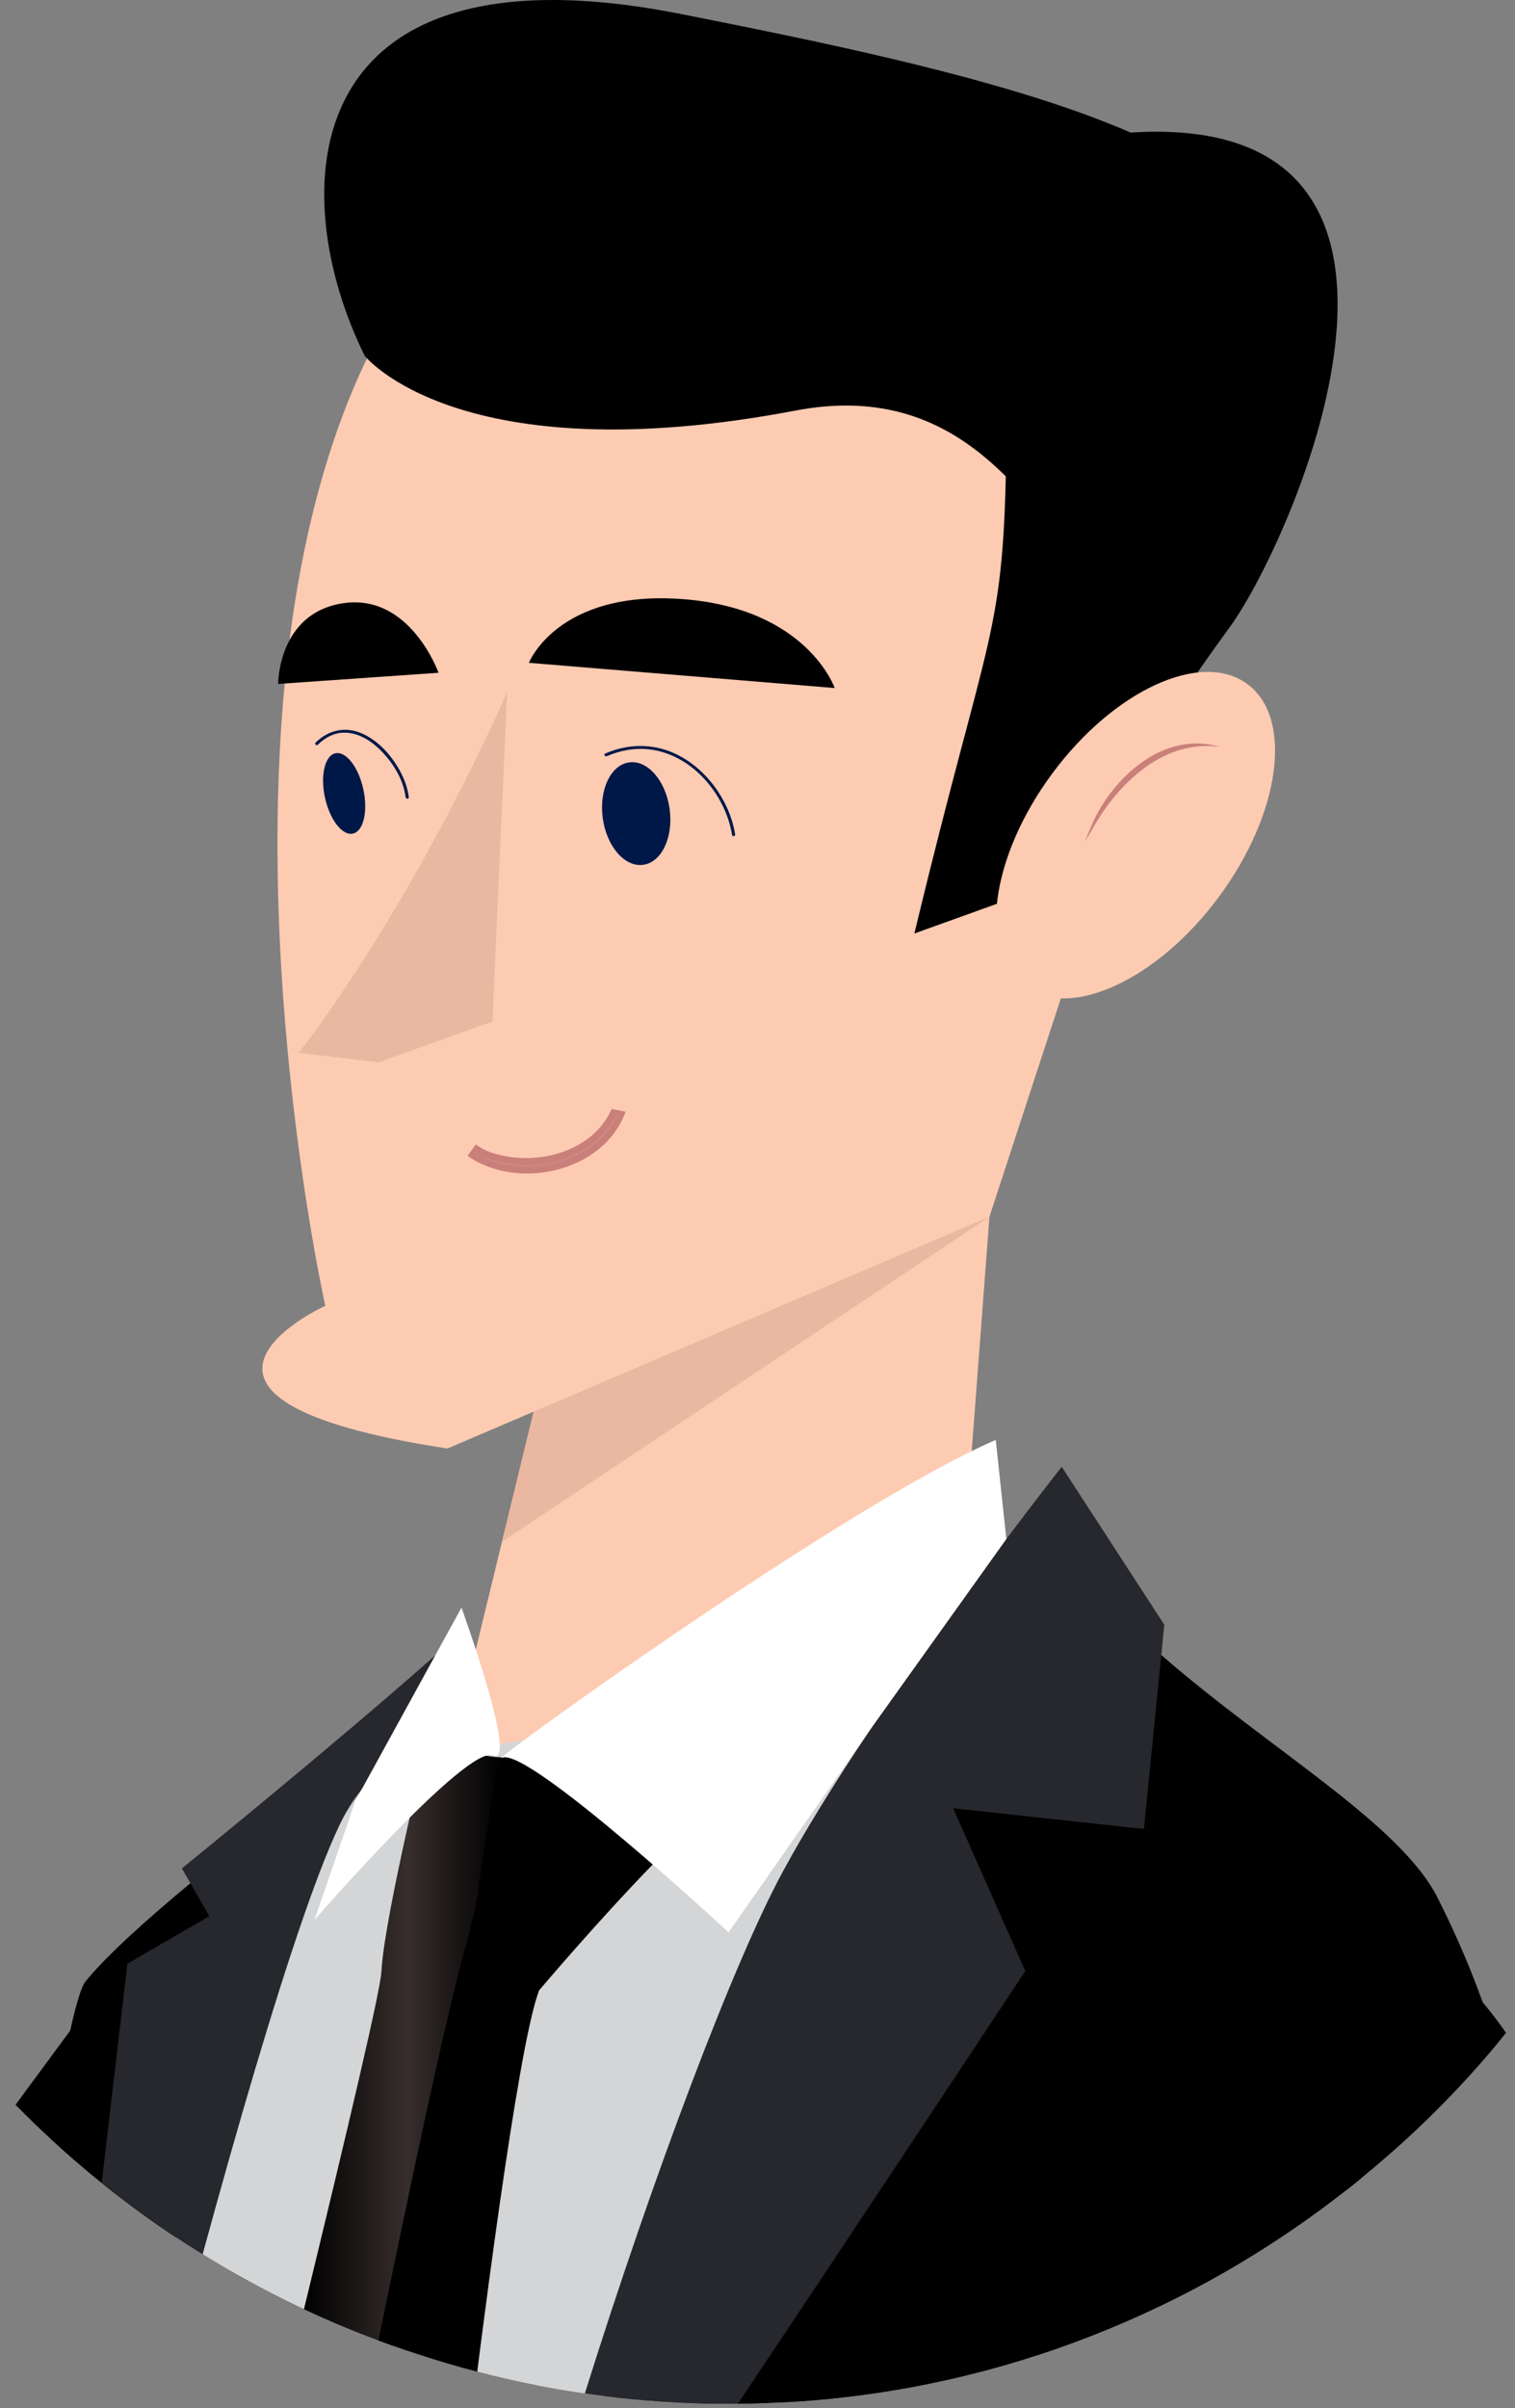 <svg width="56" height="89" viewBox="0 0 56 89" fill="none" xmlns="http://www.w3.org/2000/svg">
<rect x="0" y="0" width="56" height="89" fill="#808080" stroke="none"/>
<path d="M1.286 78.496C1.471 78.673 1.656 78.849 1.843 79.019C2.462 79.594 3.1 80.146 3.758 80.676C4.602 81.357 5.477 82.001 6.381 82.606C6.424 82.633 6.466 82.661 6.51 82.691C6.833 82.903 7.159 83.113 7.49 83.314C7.901 83.57 8.319 83.817 8.742 84.055C9.553 84.514 10.385 84.945 11.235 85.344C12.134 85.767 13.051 86.152 13.987 86.501C14.174 86.57 14.363 86.639 14.553 86.706C14.842 86.808 15.133 86.907 15.426 87.001C16.154 87.241 16.891 87.46 17.64 87.654C18.367 87.846 19.104 88.014 19.851 88.16C20.884 86.111 21.544 84.375 21.724 83.092C21.983 81.235 20.985 78.842 19.227 76.638C18.548 75.784 17.753 74.961 16.872 74.206C16.808 74.151 16.741 74.095 16.674 74.04C15.89 73.387 15.045 72.789 14.153 72.279C13.203 71.735 12.203 71.285 11.175 70.969C11.045 70.925 10.914 70.888 10.782 70.851C10.6 70.8 10.417 70.754 10.232 70.715C9.338 70.509 8.428 70.41 7.517 70.436C6.958 70.452 6.399 70.514 5.842 70.629C5.842 70.629 4.595 72.33 2.594 75.048C1.986 75.874 1.309 76.795 0.574 77.79C0.808 78.027 1.046 78.263 1.286 78.496Z" fill="black"/>
<path d="M23.515 36.591L37.198 36.711L35.033 65.329L15.618 71.416L17.244 62.373L23.515 36.591Z" fill="#FDCBB2"/>
<path d="M36.574 44.967L21.182 46.185L18.557 56.98L36.574 44.967Z" fill="#EAB7A0"/>
<path d="M16.544 53.533L36.574 44.967L48.649 8.04C-1.939 -14.233 12.023 48.26 12.023 48.26C12.023 48.26 4.486 51.701 16.547 53.535L16.544 53.533Z" fill="#FDCBB2"/>
<path d="M37.198 16.451C37.32 6.5 21.554 8.75 38.998 5.28C55.749 1.948 47.928 19.815 45.435 23.209C39.541 31.23 42.962 29.998 39.002 32.629L33.799 34.5C36.574 22.962 37.108 23.666 37.198 16.453V16.451Z" fill="black"/>
<path d="M29.416 15.172C16.967 17.54 13.481 13.151 13.481 13.151C10.491 7.1 10.863 -2.326 25.204 0.524C34.975 2.467 48.395 5.217 46.541 10.624C39.002 32.624 41.271 12.918 29.416 15.172Z" fill="black"/>
<path d="M37.842 36.453C36.139 35.197 36.609 31.677 38.892 28.592C41.174 25.507 44.405 24.024 46.107 25.281C47.81 26.537 47.34 30.057 45.057 33.142C42.775 36.227 39.544 37.71 37.842 36.453Z" fill="#FDCBB2"/>
<path d="M45.102 27.61C43.092 26.994 41.23 28.627 40.421 30.342C40.312 30.598 40.199 30.852 40.097 31.108C40.245 30.873 40.379 30.633 40.52 30.397C41.475 28.814 43.12 27.308 45.102 27.61Z" fill="#CA807A"/>
<path d="M19.553 24.497L30.854 25.429C30.854 25.429 29.839 22.483 25.223 22.141C20.607 21.799 19.551 24.495 19.551 24.495L19.553 24.497Z" fill="black"/>
<path d="M10.281 25.277L16.209 24.864C16.209 24.864 15.165 21.929 12.691 22.293C10.269 22.649 10.281 25.277 10.281 25.277Z" fill="black"/>
<path d="M27.06 30.861C26.815 29.329 25.532 27.831 23.927 27.688C23.414 27.642 22.901 27.744 22.429 27.947C22.362 27.977 22.302 27.878 22.372 27.848C23.201 27.49 24.109 27.467 24.936 27.845C25.701 28.194 26.325 28.831 26.727 29.562C26.944 29.957 27.101 30.388 27.173 30.834C27.184 30.905 27.073 30.937 27.062 30.863L27.06 30.861Z" fill="#001848"/>
<path d="M22.28 30.237C22.137 29.192 22.574 28.269 23.257 28.176C23.94 28.082 24.609 28.855 24.752 29.9C24.895 30.945 24.457 31.869 23.775 31.962C23.092 32.055 22.423 31.283 22.28 30.237Z" fill="#001848"/>
<path d="M18.744 25.591C14.925 34.089 11.041 38.91 11.041 38.91L13.994 39.263L18.203 37.752L18.744 25.591Z" fill="#EAB7A0"/>
<path d="M14.992 29.463C14.92 28.872 14.597 28.307 14.202 27.87C13.807 27.434 13.289 27.063 12.695 27.079C12.326 27.088 12.004 27.271 11.748 27.524C11.695 27.578 11.614 27.494 11.667 27.444C12.136 26.98 12.76 26.841 13.37 27.104C13.98 27.367 14.465 27.91 14.779 28.484C14.946 28.789 15.068 29.117 15.11 29.463C15.119 29.537 15.003 29.537 14.994 29.463H14.992Z" fill="#001848"/>
<path d="M12.012 29.478C11.834 28.658 12.007 27.925 12.398 27.84C12.79 27.755 13.252 28.351 13.43 29.17C13.608 29.99 13.435 30.723 13.044 30.808C12.652 30.893 12.19 30.297 12.012 29.478Z" fill="#001848"/>
<path d="M22.85 41.084C22.081 42.828 19.851 43.403 18.137 42.86C17.885 42.786 17.649 42.664 17.436 42.51C19.13 43.698 22.06 43.084 22.85 41.081V41.084Z" fill="#CA807A"/>
<path fill-rule="evenodd" clip-rule="evenodd" d="M23.108 41.138V41.081L22.645 40.993L22.613 40.979C22.612 40.982 22.611 40.984 22.61 40.987L22.61 40.986C22.608 40.992 22.605 40.997 22.603 41.002C21.895 42.57 19.841 43.129 18.214 42.614L18.212 42.613L18.209 42.612C18.123 42.587 18.038 42.555 17.956 42.517C17.826 42.453 17.702 42.38 17.585 42.298L17.284 42.718C17.423 42.819 17.572 42.908 17.729 42.982C18.581 43.401 19.61 43.471 20.543 43.243C21.635 42.976 22.639 42.287 23.078 41.205C23.081 41.199 23.084 41.194 23.086 41.188L23.108 41.138ZM22.85 41.081V41.084C22.847 41.09 22.844 41.097 22.841 41.104C22.14 42.837 19.83 43.517 18.132 42.875C18.132 42.875 18.132 42.875 18.132 42.875C18.033 42.838 17.937 42.796 17.843 42.75C17.7 42.684 17.564 42.602 17.436 42.51C17.565 42.6 17.701 42.68 17.843 42.75C17.938 42.794 18.036 42.831 18.136 42.86C19.844 43.401 22.063 42.832 22.841 41.104C22.843 41.097 22.846 41.09 22.849 41.084C22.849 41.083 22.849 41.083 22.849 41.083C22.849 41.083 22.849 41.082 22.85 41.081Z" fill="#CA807A"/>
<path d="M32.293 88.457C36.033 87.915 39.605 86.803 42.914 85.211C43.787 76.784 43.995 70.846 43.131 70.159C42.464 69.626 41.902 68.959 41.41 68.234C41.237 67.978 41.073 67.715 40.913 67.447C39.284 64.687 38.406 61.496 36.461 61.496C36.258 61.496 35.983 61.514 35.65 61.549C35.544 61.561 35.433 61.575 35.315 61.588C34.848 61.644 34.291 61.724 33.665 61.824C33.644 61.826 33.621 61.831 33.598 61.835C29.878 62.424 23.753 63.642 19.361 64.316C19.056 64.362 18.758 64.408 18.471 64.447C17.991 64.517 17.538 64.579 17.117 64.627C17.02 64.639 16.926 64.65 16.833 64.66C16.415 64.708 16.036 64.743 15.704 64.766C15.482 64.78 15.281 64.787 15.1 64.789C14.604 64.793 14.005 65.29 13.328 66.21C13.127 66.48 12.922 66.787 12.709 67.131C12.111 68.1 11.461 69.353 10.782 70.851C9.696 73.232 8.532 76.232 7.349 79.691C7.028 80.63 6.704 81.602 6.381 82.606C6.425 82.633 6.466 82.661 6.51 82.691C6.834 82.903 7.159 83.113 7.49 83.314C7.901 83.57 8.319 83.817 8.742 84.055C9.553 84.514 10.385 84.945 11.235 85.344C12.134 85.767 13.051 86.152 13.987 86.501C14.174 86.57 14.363 86.639 14.553 86.706C14.842 86.808 15.133 86.907 15.426 87.001C16.154 87.241 16.891 87.46 17.64 87.654C18.367 87.846 19.105 88.014 19.851 88.16C20.435 88.273 21.024 88.372 21.618 88.457C21.863 88.494 22.11 88.527 22.36 88.557C23.046 88.642 23.739 88.709 24.439 88.755C25.391 88.82 26.336 88.85 27.274 88.836C27.596 88.834 27.914 88.827 28.233 88.813C28.249 88.813 28.268 88.811 28.284 88.811H28.328C28.582 88.799 28.825 88.787 29.067 88.778C30.151 88.723 31.232 88.612 32.293 88.457Z" fill="#D4D5D6"/>
<path d="M2.594 75.048C2.377 76.029 2.122 77.37 1.843 79.02C2.462 79.594 3.1 80.146 3.758 80.676C4.602 81.357 5.477 82.001 6.381 82.606C6.425 82.633 6.466 82.661 6.51 82.691C6.79 81.662 7.069 80.66 7.349 79.691C8.347 76.223 9.331 73.177 10.232 70.715C11.131 68.257 11.944 66.386 12.598 65.264C12.598 65.264 9.71 67.38 7.037 69.6C5.454 70.915 3.945 72.265 3.158 73.234C3.01 73.417 2.82 74.04 2.594 75.048Z" fill="black"/>
<path d="M11.235 85.344C12.134 85.767 13.051 86.152 13.987 86.501C14.174 86.57 14.364 86.639 14.553 86.706C15.426 82.04 16.223 77.734 16.873 74.206C17.099 72.978 17.307 71.845 17.494 70.825C18.162 67.182 18.564 64.96 18.564 64.96C18.559 64.957 18.552 64.957 18.548 64.957C18.421 64.927 18.31 64.955 17.979 64.886C17.785 64.844 17.515 64.768 17.118 64.627C17.037 64.597 16.949 64.567 16.857 64.531C16.579 64.427 16.251 64.295 15.861 64.127C15.861 64.127 15.801 64.364 15.704 64.766C15.57 65.324 15.364 66.199 15.142 67.18C14.749 68.922 14.313 71.005 14.153 72.279C14.126 72.505 14.107 72.704 14.098 72.872C14.063 73.56 12.883 78.563 11.235 85.344Z" fill="url(#paint0_linear_22_712)"/>
<path d="M15.426 87.001C16.154 87.241 16.891 87.461 17.64 87.654C18.215 83.136 18.763 79.243 19.227 76.638C19.49 75.15 19.728 74.081 19.927 73.56C19.927 73.56 22.087 71.005 24.128 68.908C24.204 68.829 24.28 68.751 24.356 68.675C25.354 67.659 26.306 66.783 26.93 66.406C26.93 66.406 19.255 64.164 18.564 64.96C18.197 65.377 17.961 68.497 17.483 70.83C17.386 71.292 17.282 71.723 17.164 72.097C17.023 72.607 16.859 73.262 16.674 74.04C16.004 76.85 15.057 81.286 13.987 86.501C14.174 86.57 14.364 86.639 14.553 86.706C14.842 86.808 15.133 86.907 15.426 87.001Z" fill="url(#paint1_linear_22_712)"/>
<path d="M3.758 80.676C4.602 81.357 5.477 82.001 6.381 82.606C6.425 82.633 6.466 82.661 6.51 82.691C6.833 82.903 7.159 83.113 7.49 83.314C8.797 78.53 10.084 74.128 11.175 70.969C11.75 69.3 12.27 67.978 12.709 67.131C12.866 66.831 13.012 66.589 13.146 66.413C13.229 66.305 13.312 66.197 13.391 66.093C16.436 62.119 16.544 61.761 16.544 61.761L16.429 60.875C16.316 60.975 16.203 61.078 16.087 61.18C12.406 64.443 6.723 69.053 6.723 69.053L7.037 69.6L7.517 70.436L7.737 70.819L4.71 72.572L3.758 80.676Z" fill="#26282D"/>
<path d="M32.293 88.457C36.033 87.915 39.605 86.803 42.914 85.211C45.315 84.057 47.572 82.649 49.658 81.022C49.924 80.824 50.188 80.614 50.453 80.381C52.223 78.93 53.854 77.314 55.324 75.551C55.155 75.002 54.982 74.485 54.806 74.001C54.224 72.381 53.626 71.109 53.143 70.147C51.766 67.399 46.923 64.657 42.926 61.166C41.105 59.578 39.46 57.836 38.397 55.866C38.397 55.866 37.445 57.922 35.65 61.549C35.525 61.803 35.396 62.066 35.26 62.336C34.742 63.381 34.16 64.54 33.52 65.802C32.501 67.812 31.332 70.085 30.022 72.582C28.176 76.098 25.075 81.922 22.36 88.557C23.046 88.642 23.739 88.709 24.439 88.755C25.391 88.82 26.336 88.85 27.274 88.836C27.596 88.834 27.915 88.827 28.233 88.813C28.25 88.813 28.268 88.811 28.284 88.811H28.328C28.582 88.799 28.825 88.787 29.067 88.778C30.151 88.723 31.232 88.612 32.293 88.457Z" fill="black"/>
<path d="M28.936 69.171C27.154 72.455 24.192 80.249 21.618 88.457C21.863 88.494 22.11 88.527 22.36 88.557C23.046 88.642 23.739 88.709 24.439 88.755C25.391 88.82 26.336 88.85 27.274 88.836C27.596 88.834 27.914 88.827 28.233 88.813C33.321 80.879 38.187 73.5 38.187 73.5L37.898 72.847L35.232 66.829L40.913 67.447L42.283 67.595L42.926 61.166L43.036 60.045L39.245 54.209C39.245 54.209 38.418 55.257 37.198 56.879C36.687 57.557 36.112 58.332 35.5 59.172C34.89 60.008 34.247 60.905 33.598 61.835C33.129 62.507 32.656 63.194 32.193 63.884L32.14 63.963C31.5 64.918 30.879 65.878 30.308 66.81C29.807 67.627 29.342 68.421 28.936 69.171Z" fill="#26282D"/>
<path d="M17.06 59.412L13.134 66.561L11.623 70.959C11.623 70.959 17.254 64.475 18.224 64.879C19.19 65.29 17.057 59.412 17.057 59.412H17.06Z" fill="white"/>
<path d="M37.198 56.881L32.193 63.887L26.93 71.416C26.93 71.416 19.534 64.558 18.564 64.962C17.977 65.213 31.216 55.639 36.807 53.217L37.198 56.883V56.881Z" fill="white"/>
<path d="M27.274 88.836C27.596 88.834 27.914 88.827 28.233 88.813C28.25 88.813 28.268 88.811 28.284 88.811H28.328C28.582 88.799 28.825 88.787 29.067 88.778C30.151 88.723 31.232 88.612 32.293 88.457C36.033 87.915 39.605 86.803 42.914 85.211C45.315 84.057 47.572 82.649 49.658 81.022C49.924 80.824 50.188 80.614 50.453 80.381C52.223 78.93 53.854 77.314 55.324 75.551C55.441 75.413 55.557 75.27 55.668 75.129C55.407 74.751 55.118 74.372 54.806 74.001C51.733 70.343 46.375 67.251 41.41 68.234C41.225 68.269 41.045 68.31 40.862 68.356C40.862 68.356 39.726 70.082 37.898 72.847C35.317 76.751 31.357 82.728 27.274 88.836Z" fill="black"/>
<defs>
<linearGradient id="paint0_linear_22_712" x1="18.564" y1="75.418" x2="11.235" y2="75.418" gradientUnits="userSpaceOnUse">
<stop/>
<stop offset="0.48" stop-color="#372E2D"/>
<stop offset="1"/>
</linearGradient>
<linearGradient id="paint1_linear_22_712" x1="26.93" y1="76.223" x2="13.987" y2="76.223" gradientUnits="userSpaceOnUse">
<stop/>
<stop offset="1"/>
</linearGradient>
</defs>
</svg>
